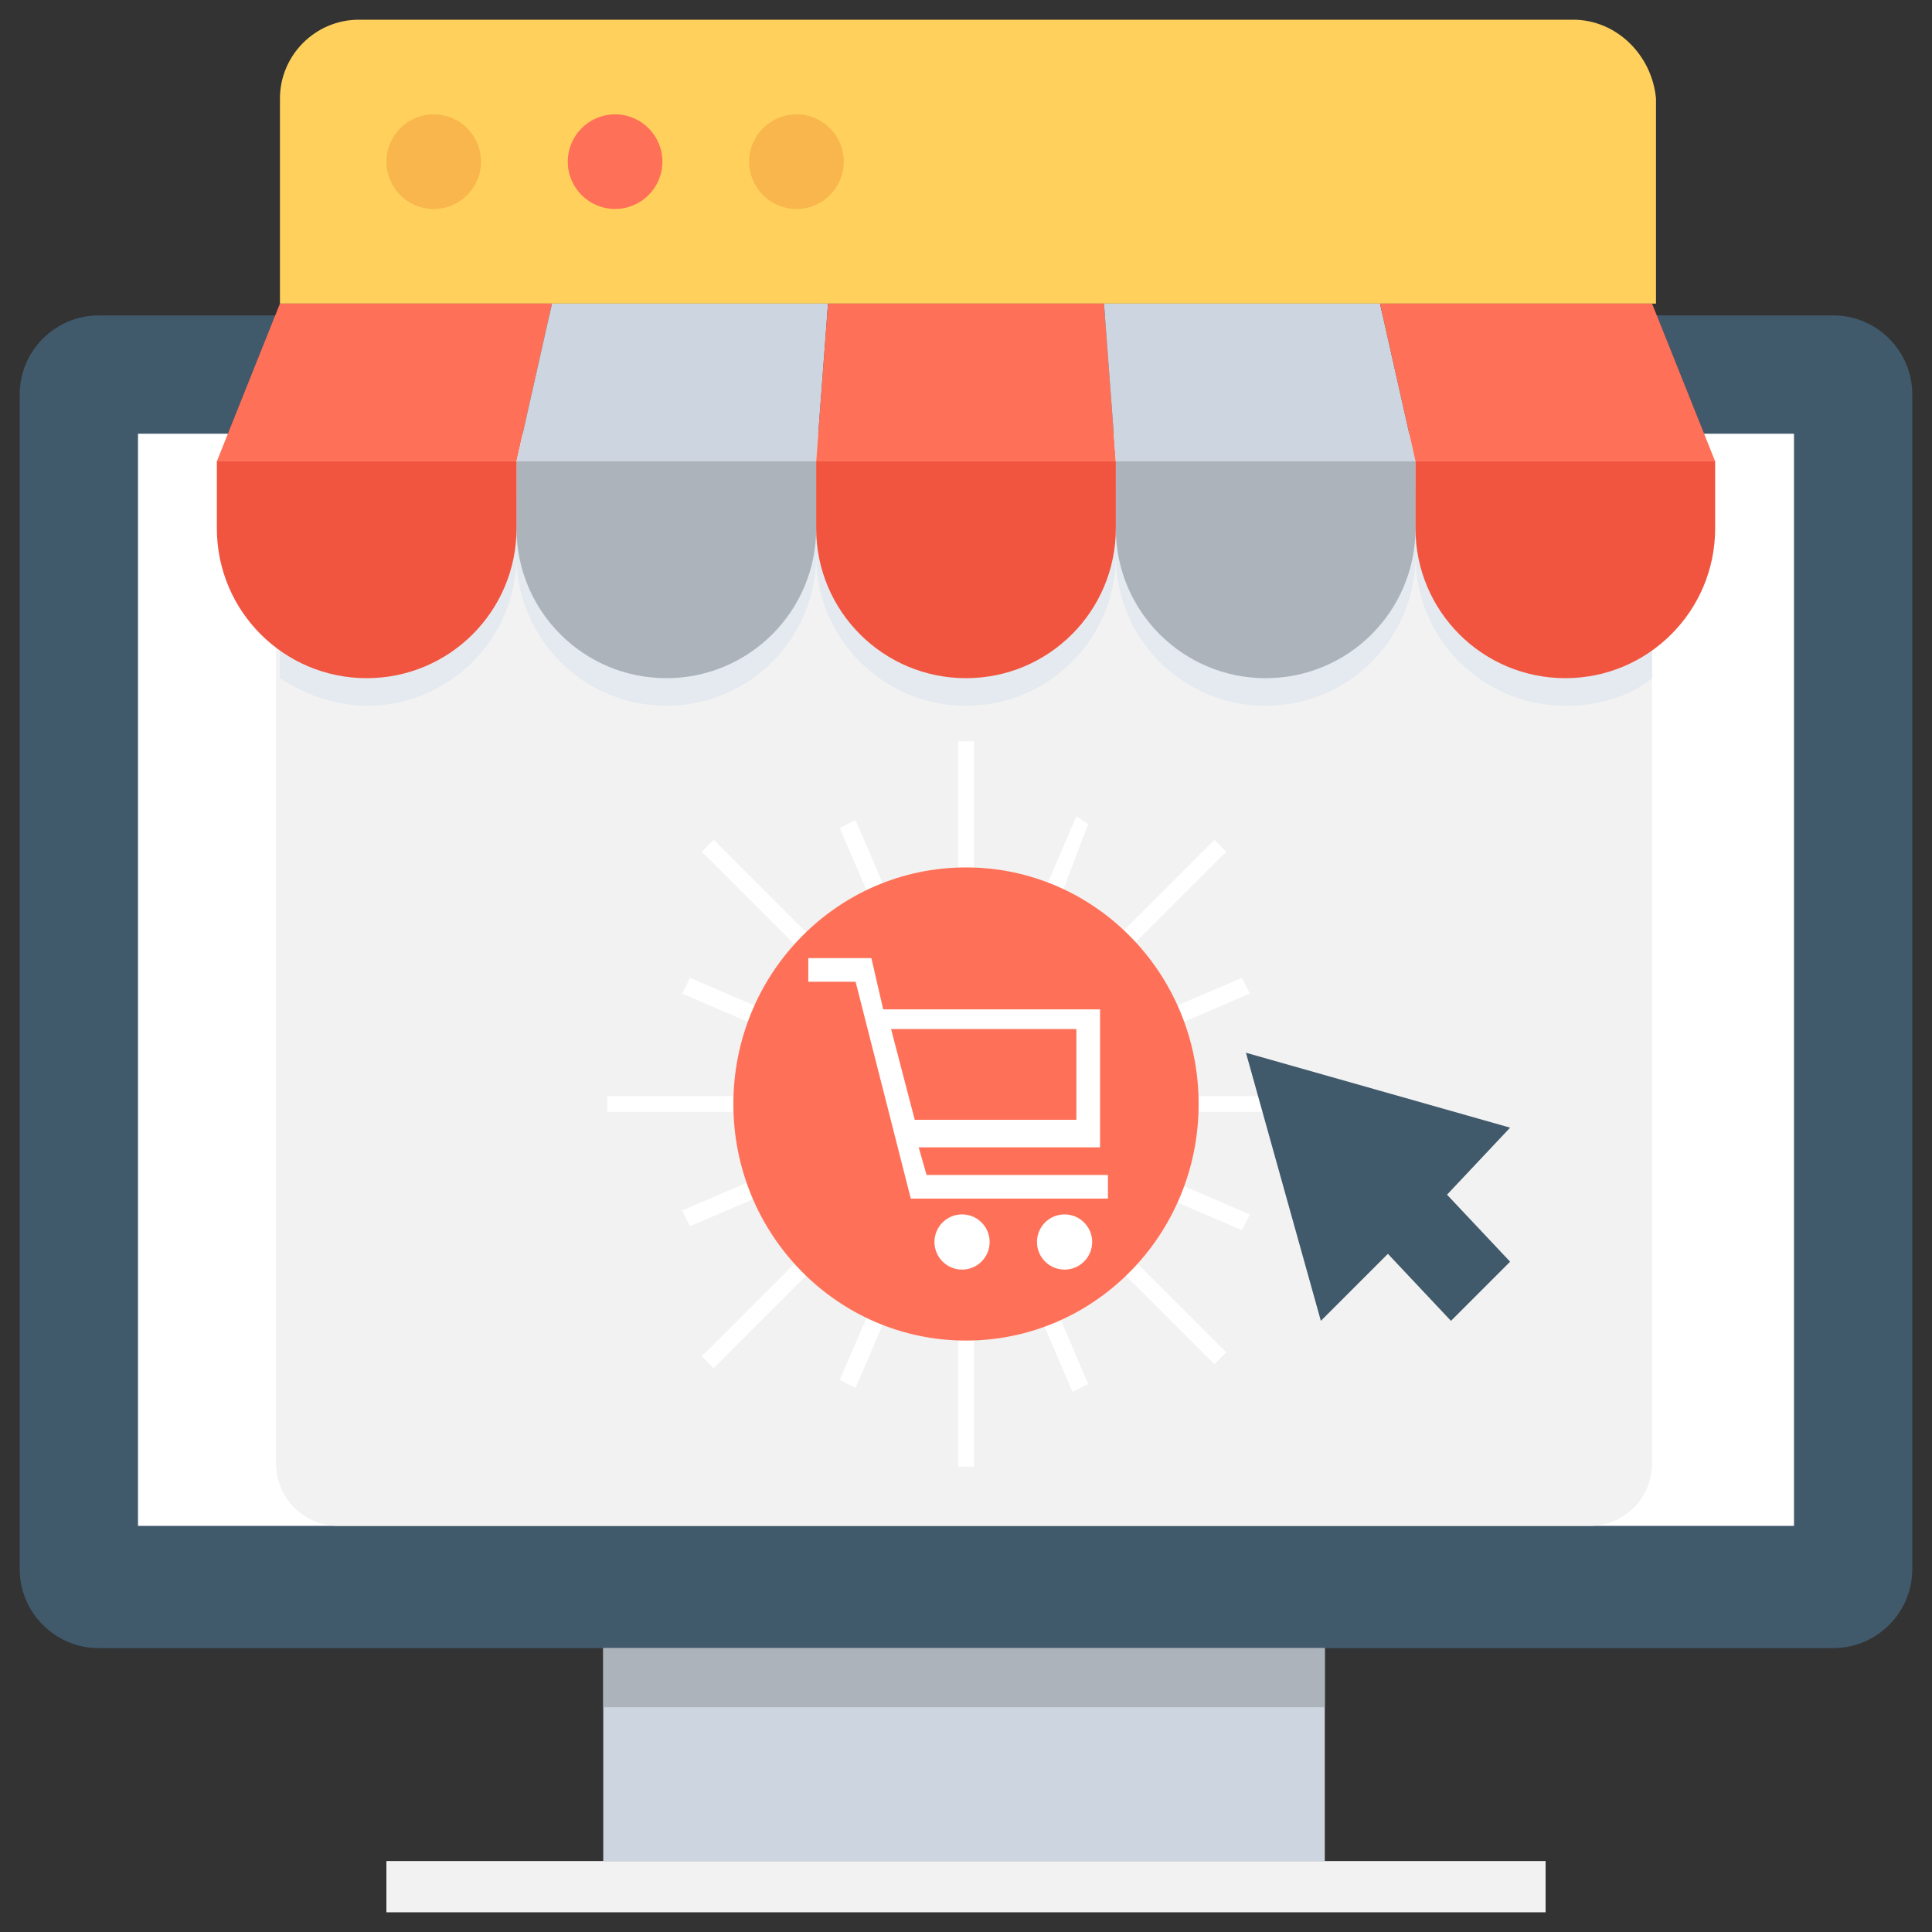 <?xml version="1.0" encoding="utf-8"?>
<!-- Generator: Adobe Illustrator 20.1.0, SVG Export Plug-In . SVG Version: 6.00 Build 0)  -->
<!DOCTYPE svg PUBLIC "-//W3C//DTD SVG 1.1//EN" "http://www.w3.org/Graphics/SVG/1.1/DTD/svg11.dtd">
<svg version="1.1" id="Layer_1" xmlns="http://www.w3.org/2000/svg" xmlns:xlink="http://www.w3.org/1999/xlink" x="0px" y="0px"
	 viewBox="0 0 49 49" enable-background="new 0 0 49 49" xml:space="preserve">
<rect x="0" y="0" width="49" height="49" fill="#333333" stroke="none"/>
<g>
	<path fill="#40596B" d="M46.5,8h-44c-1.1,0-2,0.9-2,2v29.8c0,1.1,0.9,2,2,2h44c1.1,0,2-0.9,2-2V10C48.5,8.9,47.6,8,46.5,8z"/>
	<rect x="3.5" y="11" fill="#FFFFFF" width="42" height="27.7"/>
	<rect x="15.3" y="41.8" fill="#CDD6E0" width="18.3" height="5.4"/>
	<rect x="9.8" y="47.2" fill="#F2F2F2" width="29.4" height="1.3"/>
	<rect x="15.3" y="41.8" fill="#ACB3BA" width="18.3" height="1.5"/>
	<path fill="#F2F2F2" d="M41.9,11.7v25.4c0,0.9-0.7,1.6-1.6,1.6H8.6c-0.9,0-1.6-0.7-1.6-1.6V11.7H41.9z"/>
	<path fill="#FFFFFF" d="M24.7,18.8v3.8c-0.1,0-0.1,0-0.2,0s-0.1,0-0.2,0v-3.8H24.7z"/>
	<path fill="#FFFFFF" d="M24.7,33.4v3.8h-0.4v-3.8c0.1,0,0.1,0,0.2,0S24.6,33.4,24.7,33.4z"/>
	<path fill="#FFFFFF" d="M31.1,21.6l-2.7,2.7c-0.1-0.1-0.2-0.2-0.3-0.3l2.7-2.7L31.1,21.6z"/>
	<path fill="#FFFFFF" d="M20.8,32l-2.7,2.7l-0.3-0.3l2.7-2.7C20.6,31.8,20.7,31.9,20.8,32z"/>
	<path fill="#FFFFFF" d="M33.7,27.8v0.4h-3.7c0-0.1,0-0.1,0-0.2c0-0.1,0-0.1,0-0.2H33.7z"/>
	<path fill="#FFFFFF" d="M19.1,28c0,0.1,0,0.1,0,0.2h-3.7v-0.4h3.7C19.1,27.8,19.1,27.9,19.1,28z"/>
	<path fill="#FFFFFF" d="M31.1,34.3l-0.3,0.3L28.2,32c0.1-0.1,0.2-0.2,0.3-0.3L31.1,34.3z"/>
	<path fill="#FFFFFF" d="M20.8,24c-0.1,0.1-0.2,0.2-0.3,0.3l-2.7-2.7l0.3-0.3L20.8,24z"/>
	<path fill="#FFFFFF" d="M22.6,22.9c-0.1,0-0.2,0.1-0.4,0.2l-0.9-2.1l0.4-0.2L22.6,22.9z"/>
	<path fill="#FFFFFF" d="M27.6,35.1l-0.4,0.2l-0.9-2.1c0.1,0,0.2-0.1,0.4-0.2L27.6,35.1z"/>
	<path fill="#FFFFFF" d="M19.6,25.7c-0.1,0.1-0.1,0.2-0.2,0.4l-2.1-0.9l0.2-0.4L19.6,25.7z"/>
	<path fill="#FFFFFF" d="M31.7,30.8l-0.2,0.4l-2.1-0.9c0.1-0.1,0.1-0.2,0.2-0.4L31.7,30.8z"/>
	<path fill="#FFFFFF" d="M19.6,30.2l-2.1,0.9l-0.2-0.4l2.1-0.9C19.5,30,19.5,30.1,19.6,30.2z"/>
	<path fill="#FFFFFF" d="M31.7,25.2l-2.1,0.9c0-0.1-0.1-0.2-0.2-0.4l2.1-0.9L31.7,25.2z"/>
	<path fill="#FFFFFF" d="M22.6,33.1l-0.9,2.1l-0.4-0.2l0.9-2.1C22.4,33,22.5,33,22.6,33.1z"/>
	<path fill="#FFFFFF" d="M27.6,20.9L26.8,23c-0.1-0.1-0.2-0.1-0.4-0.2l0.9-2.1L27.6,20.9z"/>
	<path fill="#FFD15C" d="M39.9,0.5H9.1c-1.1,0-2,0.9-2,2v5.2h34.9V2.5C41.9,1.4,41,0.5,39.9,0.5z"/>
	<polygon fill="#40596B" points="31.6,26.7 33.5,33.5 35.2,31.8 36.8,33.5 38.3,32 36.7,30.3 38.3,28.6 	"/>
	<ellipse fill="#F8B64C" cx="20.2" cy="4.1" rx="1.2" ry="1.2"/>
	<ellipse fill="#FF7058" cx="15.6" cy="4.1" rx="1.2" ry="1.2"/>
	<ellipse fill="#F8B64C" cx="11" cy="4.1" rx="1.2" ry="1.2"/>
	<path fill="#E4EAEF" d="M41.9,12.5v4.7c-0.6,0.5-1.4,0.7-2.2,0.7c-2.1,0-3.8-1.7-3.8-3.8c0,2.1-1.7,3.8-3.8,3.8
		c-2.1,0-3.8-1.7-3.8-3.8c0,2.1-1.7,3.8-3.8,3.8s-3.8-1.7-3.8-3.8c0,2.1-1.7,3.8-3.8,3.8c-2.1,0-3.8-1.7-3.8-3.8
		c0,2.1-1.7,3.8-3.8,3.8c-0.8,0-1.6-0.3-2.2-0.7v-4.7H41.9z"/>
	<polygon fill="#FF7058" points="13.1,11.7 5.5,11.7 7.1,7.7 14,7.7 	"/>
	<polygon fill="#CDD6E0" points="20.7,11.7 13.1,11.7 14,7.7 21,7.7 	"/>
	<polygon fill="#FF7058" points="28.3,11.7 20.7,11.7 21,7.7 28,7.7 	"/>
	<polygon fill="#CDD6E0" points="35.9,11.7 28.3,11.7 28,7.7 35,7.7 	"/>
	<polygon fill="#FF7058" points="43.5,11.7 35.9,11.7 35,7.7 41.9,7.7 	"/>
	<g>
		<path fill="#ACB3BA" d="M13.1,13.4c0,2.1,1.7,3.8,3.8,3.8c2.1,0,3.8-1.7,3.8-3.8v-1.7h-7.6V13.4z"/>
		<path fill="#ACB3BA" d="M28.3,11.7v1.7c0,2.1,1.7,3.8,3.8,3.8c2.1,0,3.8-1.7,3.8-3.8v-1.7H28.3z"/>
	</g>
	<g>
		<path fill="#F1543F" d="M5.5,13.4c0,2.1,1.7,3.8,3.8,3.8s3.8-1.7,3.8-3.8v-1.7H5.5V13.4z"/>
		<path fill="#F1543F" d="M20.7,13.4c0,2.1,1.7,3.8,3.8,3.8c2.1,0,3.8-1.7,3.8-3.8v-1.7h-7.6V13.4z"/>
		<path fill="#F1543F" d="M35.9,11.7v1.7c0,2.1,1.7,3.8,3.8,3.8c2.1,0,3.8-1.7,3.8-3.8v-1.7H35.9z"/>
	</g>
	<ellipse fill="#FF7058" cx="24.5" cy="28" rx="5.9" ry="6"/>
	<path fill="#FFFFFF" d="M23.5,29.8l-0.2-0.7h4.6v-3.5h-5.5l-0.3-1.3h-1.6v0.6h1.2l1.4,5.5h5v-0.6H23.5z M27.3,26.1v2.3h-4.1
		l-0.6-2.3H27.3z"/>
	<g>
		<ellipse fill="#FFFFFF" cx="24.4" cy="31.5" rx="0.7" ry="0.7"/>
		<ellipse fill="#FFFFFF" cx="27" cy="31.5" rx="0.7" ry="0.7"/>
	</g>
</g>
</svg>
